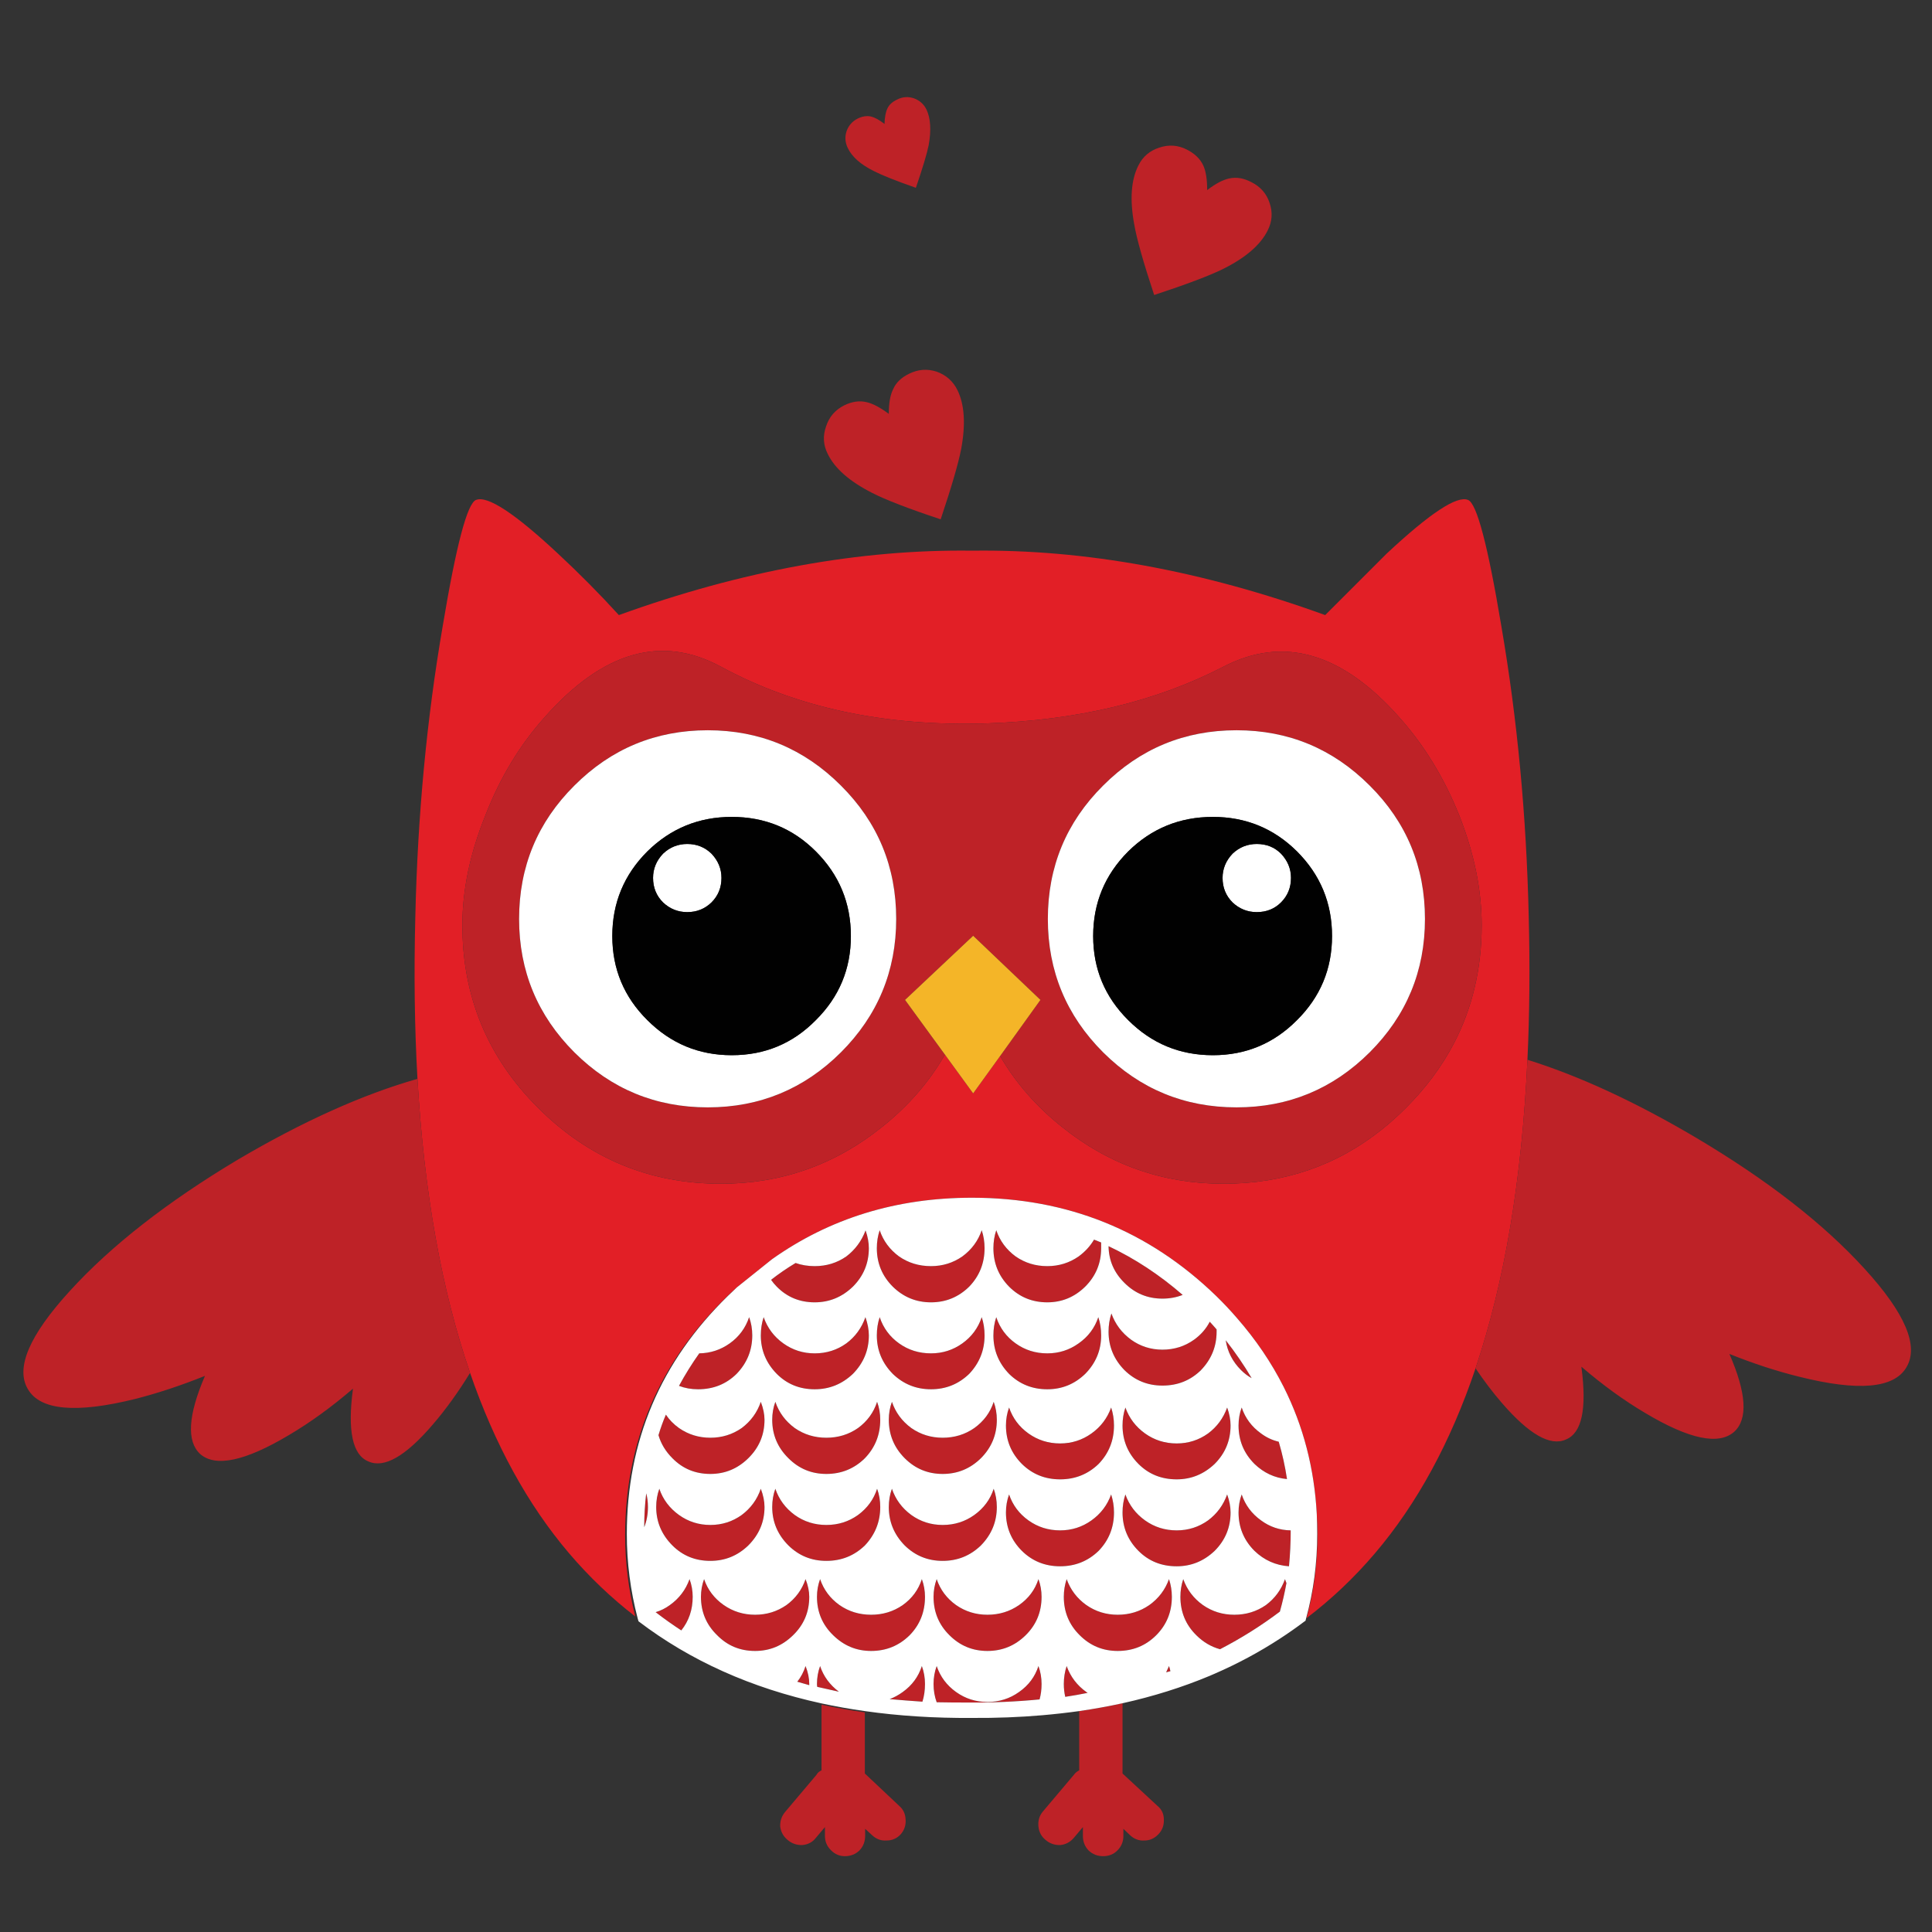 <?xml version="1.0" encoding="utf-8"?>
<!-- Generator: Adobe Illustrator 16.0.0, SVG Export Plug-In . SVG Version: 6.00 Build 0)  -->
<!DOCTYPE svg PUBLIC "-//W3C//DTD SVG 1.1//EN" "http://www.w3.org/Graphics/SVG/1.1/DTD/svg11.dtd">
<svg version="1.1" id="Layer_1" xmlns="http://www.w3.org/2000/svg" xmlns:xlink="http://www.w3.org/1999/xlink" x="0px" y="0px"
	 width="300px" height="300px" viewBox="0 0 300 300" enable-background="new 0 0 300 300" xml:space="preserve">
<rect x="0" y="0" width="300" height="300" fill="#333333" stroke="none"/>
<g>
	<path fill-rule="evenodd" clip-rule="evenodd" fill="#E21F26" d="M237.18,164.559c-0.857,18.549-3.542,34.52-8.057,47.913
		c-3.866,11.45-9.066,21.019-15.603,28.704c-3.228,3.796-6.777,7.158-10.644,10.093c1.136-4.171,1.703-8.509,1.703-13.015
		c0-1.054-0.036-2.094-0.11-3.119c-0.379-7.126-2.091-13.714-5.134-19.764c-1.91-3.793-4.345-7.379-7.303-10.756
		c-0.991-1.147-2.046-2.269-3.166-3.362c-10.505-10.181-23.148-15.271-37.932-15.271c-11.732,0-22.089,3.187-31.071,9.56
		l-5.444,4.36c-0.553,0.492-1.1,1.001-1.637,1.526c-10.476,10.21-15.713,22.529-15.713,36.959c0,4.28,0.524,8.485,1.572,12.614
		c-3.726-2.873-7.156-6.148-10.291-9.826c-6.401-7.527-11.521-16.858-15.36-27.995c-4.422-12.823-7.144-28.043-8.166-45.656
		c-0.45-7.915-0.561-16.31-0.332-25.185c0.354-15.668,1.771-30.703,4.249-45.102c2.096-12.571,3.822-19.107,5.179-19.608
		c1.771-0.709,6.005,2.065,12.703,8.321c3.335,3.099,6.492,6.285,9.473,9.56c19.121-6.904,37.415-10.239,54.884-10.002
		c17.438-0.237,35.703,3.098,54.795,10.002l9.561-9.56c6.698-6.256,10.903-9.03,12.614-8.321c1.357,0.501,3.083,7.037,5.179,19.608
		c2.479,14.428,3.896,29.463,4.25,45.102C237.579,150.12,237.512,157.527,237.18,164.559z M146.731,163.763l4.38,6.02l4.185-5.798
		c2.419,4.167,5.628,7.841,9.627,11.021c7.317,5.872,15.668,8.808,25.051,8.808c9.382,0,17.593-2.817,24.633-8.453
		c1.285-1.025,2.531-2.147,3.74-3.364c3.046-3.047,5.503-6.345,7.368-9.893c2.906-5.537,4.36-11.682,4.36-18.435
		c0-5.488-1.165-11.183-3.497-17.085c-2.331-5.783-5.399-10.815-9.205-15.093c-8.942-10.15-18.075-12.806-27.399-7.967
		c-10.415,5.399-22.677,8.335-36.78,8.807c-15.757,0.502-29.508-2.434-41.253-8.807c-9.205-4.987-18.323-2.375-27.352,7.834
		c-3.866,4.309-6.935,9.383-9.207,15.226c-2.391,5.902-3.585,11.597-3.585,17.085c0,11.065,3.91,20.508,11.729,28.327
		c7.879,7.879,17.35,11.817,28.416,11.817c9.355,0,17.691-2.936,25.008-8.808C141.015,171.772,144.276,168.025,146.731,163.763z"/>
	<path fill-rule="evenodd" clip-rule="evenodd" fill="#BE2227" d="M196.835,35.803c-1.121,2.243-3.438,4.234-6.949,5.976
		c-2.096,1.032-5.65,2.375-10.668,4.027c-1.681-5.075-2.714-8.734-3.098-10.976c-0.707-3.866-0.486-6.92,0.663-9.163
		c0.68-1.357,1.757-2.272,3.231-2.745c1.477-0.501,2.907-0.397,4.294,0.311c1.21,0.62,2.052,1.431,2.523,2.434
		c0.414,0.885,0.619,2.169,0.619,3.852c1.299-1.004,2.45-1.609,3.453-1.815c1.091-0.236,2.227-0.044,3.407,0.576
		c1.416,0.708,2.36,1.785,2.832,3.231C197.647,32.984,197.543,34.416,196.835,35.803z M155.296,163.984l6.263-8.721l-10.447-9.959
		l-10.577,9.959l6.197,8.499c-2.455,4.263-5.716,8.01-9.783,11.242c-7.317,5.872-15.652,8.808-25.008,8.808
		c-11.065,0-20.537-3.938-28.416-11.817c-7.819-7.819-11.729-17.262-11.729-28.327c0-5.488,1.194-11.183,3.585-17.085
		c2.272-5.843,5.341-10.917,9.207-15.226c9.029-10.209,18.147-12.821,27.352-7.834c11.745,6.373,25.496,9.31,41.253,8.807
		c14.104-0.472,26.365-3.408,36.78-8.807c9.324-4.839,18.457-2.184,27.399,7.967c3.806,4.278,6.874,9.31,9.205,15.093
		c2.332,5.902,3.497,11.597,3.497,17.085c0,6.753-1.454,12.897-4.36,18.435c-1.865,3.548-4.322,6.846-7.368,9.893
		c-1.209,1.217-2.455,2.339-3.74,3.364c-7.04,5.636-15.251,8.453-24.633,8.453c-9.383,0-17.733-2.936-25.051-8.808
		C160.924,171.825,157.715,168.151,155.296,163.984z M171.296,121.979c-5.725,5.695-8.586,12.6-8.586,20.715
		c0,8.085,2.861,14.99,8.586,20.715c5.725,5.694,12.63,8.542,20.715,8.542c8.056,0,14.945-2.848,20.67-8.542
		c5.725-5.725,8.586-12.63,8.586-20.715c0-8.115-2.861-15.02-8.586-20.715c-5.725-5.725-12.614-8.586-20.67-8.586
		C183.926,113.394,177.021,116.255,171.296,121.979z M144.208,22.524c-0.266,1.328-0.93,3.541-1.992,6.639
		c-3.098-1.092-5.252-1.948-6.463-2.567c-2.095-1.032-3.466-2.243-4.117-3.629c-0.413-0.855-0.472-1.726-0.176-2.611
		c0.325-0.885,0.901-1.535,1.726-1.948c0.738-0.354,1.432-0.458,2.082-0.31c0.59,0.147,1.283,0.531,2.08,1.151
		c0.029-1.033,0.176-1.831,0.443-2.391c0.264-0.589,0.781-1.062,1.549-1.416c0.827-0.413,1.683-0.472,2.568-0.177
		c0.885,0.324,1.533,0.9,1.947,1.727C144.502,18.349,144.622,20.193,144.208,22.524z M148.678,60.589
		c1.093,2.242,1.285,5.282,0.576,9.118c-0.443,2.272-1.504,5.917-3.187,10.933c-4.986-1.653-8.543-3.025-10.667-4.117
		c-3.48-1.771-5.768-3.777-6.861-6.021c-0.707-1.386-0.795-2.817-0.265-4.293c0.472-1.475,1.416-2.567,2.832-3.274
		c1.21-0.59,2.362-0.753,3.453-0.488c0.944,0.207,2.095,0.812,3.453,1.815c0-1.653,0.221-2.922,0.664-3.807
		c0.442-1.032,1.283-1.844,2.522-2.435c1.387-0.678,2.803-0.781,4.25-0.309C146.923,58.243,148,59.203,148.678,60.589z
		 M109.906,113.394c-8.085,0-14.99,2.861-20.715,8.586c-5.725,5.695-8.586,12.6-8.586,20.715c0,8.085,2.862,14.99,8.586,20.715
		c5.725,5.694,12.63,8.542,20.715,8.542c8.055,0,14.945-2.848,20.669-8.542c5.725-5.725,8.586-12.63,8.586-20.715
		c0-8.115-2.862-15.02-8.586-20.715C124.851,116.255,117.961,113.394,109.906,113.394z M72.991,213.181
		c-1.856,3.025-3.789,5.704-5.798,8.033c-4.22,4.928-7.554,6.831-10.003,5.71c-2.449-1.003-3.246-4.736-2.391-11.198
		c0-0.029,0-0.059,0-0.088c-3.334,2.861-6.654,5.267-9.958,7.214c-6.787,4.043-11.375,5.017-13.765,2.921
		c-2.125-1.977-1.875-6.019,0.752-12.127c-3.747,1.505-7.362,2.699-10.844,3.585c-9.176,2.272-14.724,1.77-16.642-1.505
		c-1.977-3.275,0.192-8.365,6.507-15.27c6.402-7.023,15.107-13.825,26.114-20.405c10.074-5.931,19.361-10.106,27.862-12.526
		C65.847,185.138,68.569,200.357,72.991,213.181z M237.18,164.559c8.059,2.513,16.801,6.556,26.226,12.129
		c11.035,6.55,19.739,13.321,26.114,20.315c6.313,6.905,8.481,12.01,6.506,15.315c-1.919,3.274-7.466,3.762-16.644,1.46
		c-3.481-0.856-7.096-2.036-10.844-3.541c2.655,6.078,2.906,10.106,0.752,12.083c-2.39,2.125-6.978,1.166-13.764-2.877
		c-3.307-1.947-6.626-4.353-9.959-7.215c0,0.03,0,0.06,0,0.09c0.855,6.461,0.059,10.193-2.392,11.197
		c-2.419,1.121-5.754-0.782-10.002-5.71c-1.39-1.61-2.738-3.389-4.051-5.334C233.638,199.078,236.322,183.107,237.18,164.559z
		 M180.503,201.65c-2.302,0-4.264-0.811-5.888-2.435c-1.623-1.593-2.449-3.496-2.479-5.709c4.074,1.917,7.909,4.44,11.509,7.567
		C182.671,201.458,181.623,201.65,180.503,201.65z M188.912,206.431c0,0.118,0,0.236,0,0.354c0,2.302-0.813,4.293-2.435,5.976
		c-1.623,1.592-3.615,2.39-5.975,2.39c-2.302,0-4.264-0.798-5.888-2.39c-1.652-1.683-2.479-3.674-2.479-5.976
		c0-1.004,0.149-1.948,0.443-2.834c0.591,1.653,1.609,3.011,3.055,4.073c1.445,1.033,3.069,1.549,4.869,1.549
		c1.829,0,3.467-0.516,4.912-1.549c1.063-0.767,1.874-1.697,2.434-2.788C188.232,205.648,188.587,206.047,188.912,206.431z
		 M162.62,202.226c-2.331,0-4.307-0.812-5.931-2.434c-1.623-1.653-2.435-3.645-2.435-5.976c0-0.974,0.147-1.903,0.443-2.789
		c0.56,1.653,1.564,3.011,3.01,4.072c1.445,1.003,3.083,1.506,4.912,1.506c1.8,0,3.423-0.503,4.868-1.506
		c1.005-0.737,1.801-1.608,2.392-2.611c0.354,0.147,0.723,0.295,1.106,0.442c0,0.295,0,0.59,0,0.886
		c0,2.331-0.826,4.322-2.479,5.976C166.854,201.414,164.894,202.226,162.62,202.226z M167.488,208.599
		c1.477-1.032,2.495-2.389,3.056-4.071c0.294,0.885,0.442,1.829,0.442,2.833c0,2.302-0.826,4.294-2.479,5.976
		c-1.652,1.593-3.613,2.39-5.887,2.39c-2.331,0-4.307-0.797-5.931-2.39c-1.623-1.682-2.435-3.674-2.435-5.976
		c0-1.004,0.147-1.948,0.443-2.833c0.56,1.683,1.564,3.039,3.01,4.071c1.445,1.033,3.083,1.55,4.912,1.55
		C164.42,210.148,166.043,209.632,167.488,208.599z M172.979,221.347c0,2.331-0.797,4.323-2.392,5.976
		c-1.651,1.594-3.643,2.39-5.976,2.39c-2.33,0-4.307-0.796-5.93-2.39c-1.653-1.652-2.479-3.645-2.479-5.976
		c0-0.974,0.162-1.903,0.487-2.789c0.561,1.653,1.564,2.996,3.011,4.028c1.445,1.032,3.082,1.55,4.911,1.55
		c1.801,0,3.424-0.518,4.869-1.55c1.447-1.032,2.464-2.375,3.055-4.028C172.829,219.443,172.979,220.373,172.979,221.347z
		 M174.306,221.347c0-0.974,0.147-1.903,0.443-2.789c0.589,1.653,1.607,2.996,3.053,4.028s3.085,1.55,4.914,1.55
		c1.8,0,3.423-0.518,4.869-1.55c1.386-1.032,2.375-2.375,2.965-4.028c0.354,0.975,0.53,1.904,0.53,2.789
		c0,2.331-0.826,4.323-2.478,5.976c-1.682,1.594-3.645,2.39-5.887,2.39c-2.362,0-4.338-0.796-5.933-2.39
		C175.133,225.67,174.306,223.678,174.306,221.347z M192.718,212.761c-1.328-1.328-2.123-2.877-2.39-4.647
		c1.505,1.917,2.848,3.88,4.028,5.886C193.766,213.675,193.221,213.262,192.718,212.761z M195.816,222.586
		c0.826,0.619,1.741,1.048,2.745,1.283c0.561,1.889,0.987,3.822,1.283,5.799c-1.918-0.177-3.6-0.959-5.045-2.346
		c-1.653-1.652-2.479-3.645-2.479-5.976c0-0.974,0.162-1.903,0.487-2.789C193.368,220.211,194.371,221.554,195.816,222.586z
		 M190.55,232.058c0.354,0.975,0.53,1.903,0.53,2.789c0,2.331-0.826,4.323-2.478,5.975c-1.682,1.595-3.645,2.391-5.887,2.391
		c-2.362,0-4.338-0.796-5.933-2.391c-1.65-1.651-2.478-3.644-2.478-5.975c0-0.974,0.147-1.904,0.443-2.789
		c0.589,1.653,1.607,2.995,3.053,4.028c1.445,1.032,3.085,1.549,4.914,1.549c1.8,0,3.423-0.517,4.869-1.549
		C188.971,235.053,189.96,233.711,190.55,232.058z M195.816,236.086c1.357,1.003,2.893,1.52,4.604,1.549
		c0,1.889-0.088,3.748-0.266,5.577c-2.064-0.147-3.851-0.944-5.354-2.391c-1.653-1.651-2.479-3.644-2.479-5.975
		c0-0.974,0.162-1.904,0.487-2.789C193.368,233.711,194.371,235.053,195.816,236.086z M183.734,245.204
		c0.589,1.651,1.607,2.995,3.053,4.027c1.445,1.004,3.069,1.505,4.869,1.505c1.829,0,3.467-0.501,4.914-1.505
		c1.387-1.032,2.373-2.376,2.965-4.027c0.059,0.206,0.133,0.413,0.222,0.619c-0.267,1.476-0.605,2.951-1.019,4.427
		c-2.893,2.184-5.991,4.13-9.295,5.842c-1.387-0.384-2.611-1.106-3.674-2.168c-1.653-1.623-2.479-3.615-2.479-5.976
		C183.291,247.004,183.438,246.089,183.734,245.204z M181.521,245.204c0.294,0.885,0.442,1.8,0.442,2.744
		c0,2.36-0.813,4.353-2.435,5.976c-1.623,1.623-3.615,2.435-5.976,2.435c-2.303,0-4.265-0.812-5.887-2.435
		c-1.653-1.623-2.479-3.615-2.479-5.976c0-0.944,0.148-1.859,0.442-2.744c0.592,1.651,1.608,2.995,3.056,4.027
		c1.445,1.004,3.068,1.505,4.868,1.505c1.829,0,3.467-0.501,4.912-1.505C179.911,248.199,180.93,246.855,181.521,245.204z
		 M172.535,232.058c0.294,0.885,0.443,1.815,0.443,2.789c0,2.331-0.797,4.323-2.392,5.975c-1.651,1.595-3.643,2.391-5.976,2.391
		c-2.33,0-4.307-0.796-5.93-2.391c-1.653-1.651-2.479-3.644-2.479-5.975c0-0.974,0.162-1.904,0.487-2.789
		c0.561,1.653,1.564,2.995,3.011,4.028c1.445,1.032,3.082,1.549,4.911,1.549c1.801,0,3.424-0.517,4.869-1.549
		C170.928,235.053,171.944,233.711,172.535,232.058z M161.734,247.948c0,2.36-0.824,4.353-2.478,5.976
		c-1.652,1.623-3.629,2.435-5.932,2.435c-2.302,0-4.264-0.812-5.886-2.435c-1.653-1.623-2.479-3.615-2.479-5.976
		c0-0.944,0.163-1.859,0.487-2.744c0.561,1.651,1.563,2.995,3.009,4.027c1.447,1.004,3.069,1.505,4.869,1.505
		c1.831,0,3.468-0.501,4.914-1.505c1.475-1.032,2.479-2.376,3.01-4.027C161.574,246.089,161.734,247.004,161.734,247.948z
		 M165.63,258.703c0.592,1.652,1.608,2.996,3.056,4.028c0.059,0.059,0.131,0.104,0.221,0.133c-1.151,0.236-2.316,0.442-3.497,0.619
		c-0.147-0.648-0.222-1.313-0.222-1.992C165.188,260.519,165.336,259.589,165.63,258.703z M161.249,258.703
		c0.325,0.886,0.485,1.815,0.485,2.788c0,0.856-0.102,1.653-0.31,2.392c-3.6,0.354-7.332,0.516-11.198,0.485
		c-1.622,0-3.216-0.014-4.779-0.043c-0.325-0.885-0.487-1.83-0.487-2.834c0-0.973,0.163-1.902,0.487-2.788
		c0.561,1.652,1.563,2.996,3.009,4.028c1.447,1.033,3.069,1.549,4.869,1.549c1.831,0,3.468-0.516,4.914-1.549
		C159.714,261.699,160.718,260.355,161.249,258.703z M174.306,264.479v10.911l5.445,5.045c0.648,0.531,0.973,1.24,0.973,2.125
		c0.029,0.886-0.25,1.638-0.842,2.257c-0.619,0.649-1.342,0.975-2.168,0.975c-0.855,0.059-1.608-0.222-2.258-0.842l-1.017-0.974
		v1.106c0,0.886-0.312,1.638-0.931,2.258c-0.589,0.59-1.327,0.886-2.213,0.886c-0.885,0-1.638-0.296-2.258-0.886
		c-0.59-0.62-0.886-1.372-0.886-2.258v-1.372l-1.416,1.682c-0.56,0.65-1.253,1.019-2.08,1.106c-0.885,0.03-1.652-0.235-2.301-0.796
		c-0.65-0.531-1.019-1.225-1.106-2.081c-0.088-0.885,0.133-1.651,0.664-2.301l4.823-5.709c0.237-0.325,0.518-0.562,0.843-0.709
		v-9.207C169.877,265.362,172.119,264.957,174.306,264.479z M127.565,264.7c2.185,0.474,4.428,0.872,6.727,1.196v9.494l5.356,5.045
		c0.619,0.531,0.944,1.24,0.974,2.125c0.059,0.856-0.192,1.608-0.752,2.257c-0.589,0.649-1.328,0.975-2.213,0.975
		c-0.856,0.059-1.608-0.222-2.258-0.842l-1.062-0.974v1.106c0,0.886-0.295,1.638-0.885,2.258c-0.619,0.59-1.373,0.886-2.258,0.886
		c-0.825,0-1.534-0.296-2.123-0.886c-0.65-0.62-0.975-1.372-0.975-2.258v-1.372l-1.416,1.682c-0.501,0.65-1.195,1.019-2.08,1.106
		c-0.885,0.03-1.653-0.235-2.301-0.796c-0.65-0.531-1.034-1.225-1.151-2.081c-0.03-0.885,0.237-1.651,0.797-2.301l4.824-5.709
		c0.178-0.325,0.443-0.562,0.797-0.709V264.7z M181.521,258.703c0.088,0.236,0.16,0.502,0.221,0.797
		c-0.236,0.06-0.458,0.118-0.664,0.178C181.226,259.382,181.372,259.057,181.521,258.703z M152.883,193.816
		c0,2.331-0.796,4.322-2.39,5.976c-1.653,1.622-3.629,2.434-5.931,2.434c-2.303,0-4.279-0.812-5.932-2.434
		c-1.653-1.653-2.478-3.645-2.478-5.976c0-0.974,0.147-1.903,0.443-2.789c0.56,1.653,1.563,3.011,3.008,4.072
		c1.447,1.003,3.098,1.506,4.958,1.506c1.8,0,3.422-0.503,4.869-1.506c1.445-1.062,2.448-2.419,3.008-4.072
		C152.735,191.913,152.883,192.843,152.883,193.816z M134.426,191.115c0.325,0.945,0.487,1.846,0.487,2.701
		c0,2.331-0.826,4.322-2.479,5.976c-1.682,1.622-3.659,2.434-5.931,2.434c-2.331,0-4.293-0.812-5.887-2.434
		c-0.325-0.325-0.619-0.679-0.885-1.063c1.21-0.944,2.479-1.814,3.807-2.612c0.915,0.325,1.902,0.488,2.965,0.488
		c1.83,0,3.467-0.503,4.912-1.506c1.357-1.032,2.346-2.36,2.967-3.984c0-0.027,0-0.057,0-0.088
		C134.382,191.059,134.398,191.088,134.426,191.115z M136.153,207.36c0-1.004,0.147-1.948,0.443-2.833
		c0.56,1.683,1.563,3.039,3.008,4.071c1.447,1.033,3.098,1.55,4.958,1.55c1.8,0,3.422-0.517,4.869-1.55
		c1.445-1.032,2.448-2.389,3.008-4.071c0.296,0.885,0.443,1.829,0.443,2.833c0,2.302-0.796,4.294-2.39,5.976
		c-1.653,1.593-3.629,2.39-5.931,2.39c-2.303,0-4.279-0.797-5.932-2.39C136.978,211.654,136.153,209.662,136.153,207.36z
		 M131.416,208.599c1.389-1.032,2.375-2.389,2.967-4.071c0.353,1.004,0.531,1.947,0.531,2.833c0,2.302-0.826,4.294-2.479,5.976
		c-1.682,1.593-3.659,2.39-5.931,2.39c-2.331,0-4.293-0.797-5.887-2.39c-1.653-1.682-2.479-3.674-2.479-5.976
		c0-1.004,0.148-1.948,0.442-2.833c0.591,1.683,1.61,3.039,3.055,4.071c1.445,1.033,3.069,1.55,4.869,1.55
		C128.333,210.148,129.97,209.632,131.416,208.599z M138.012,220.462c0-0.974,0.163-1.904,0.486-2.789
		c0.562,1.652,1.564,3.01,3.01,4.072c1.445,1.004,3.069,1.505,4.869,1.505c1.829,0,3.468-0.501,4.914-1.505
		c1.475-1.063,2.478-2.42,3.01-4.072c0.323,0.885,0.486,1.815,0.486,2.789c0,2.331-0.826,4.323-2.478,5.975
		c-1.653,1.624-3.631,2.435-5.932,2.435s-4.264-0.811-5.887-2.435C138.838,224.785,138.012,222.793,138.012,220.462z
		 M134.292,226.437c-1.651,1.624-3.643,2.435-5.975,2.435c-2.301,0-4.264-0.811-5.885-2.435c-1.683-1.651-2.524-3.644-2.524-5.975
		c0-0.974,0.163-1.904,0.487-2.789c0.561,1.652,1.565,3.01,3.01,4.072c1.445,1.004,3.083,1.505,4.912,1.505
		c1.831,0,3.468-0.501,4.914-1.505c1.445-1.063,2.435-2.42,2.965-4.072c0.325,0.885,0.487,1.815,0.487,2.789
		C136.684,222.793,135.887,224.785,134.292,226.437z M102.248,222.852c0.325-1.092,0.709-2.154,1.151-3.188
		c0.531,0.798,1.208,1.49,2.035,2.081c1.445,1.004,3.069,1.505,4.869,1.505s3.423-0.501,4.869-1.505
		c1.416-1.063,2.405-2.42,2.965-4.072c0.384,1.004,0.576,1.933,0.576,2.789c0,2.331-0.84,4.323-2.522,5.975
		c-1.653,1.624-3.615,2.435-5.887,2.435c-2.331,0-4.293-0.811-5.887-2.435C103.354,225.375,102.632,224.18,102.248,222.852z
		 M113.313,208.599c1.445-1.032,2.45-2.389,3.01-4.071c0.325,0.885,0.486,1.829,0.486,2.833c0,2.302-0.811,4.294-2.435,5.976
		c-1.622,1.593-3.614,2.39-5.976,2.39c-1.062,0-2.05-0.177-2.965-0.53c0.944-1.741,1.992-3.424,3.143-5.047
		C110.319,210.119,111.897,209.603,113.313,208.599z M120.395,231.173c0.561,1.652,1.565,3.01,3.01,4.072
		c1.445,1.033,3.083,1.549,4.912,1.549c1.831,0,3.468-0.516,4.914-1.549c1.445-1.063,2.435-2.42,2.965-4.072
		c0.325,0.885,0.487,1.83,0.487,2.833c0,2.302-0.797,4.293-2.391,5.976c-1.651,1.593-3.643,2.39-5.975,2.39
		c-2.301,0-4.264-0.797-5.885-2.39c-1.683-1.683-2.524-3.674-2.524-5.976C119.908,233.003,120.07,232.058,120.395,231.173z
		 M118.713,234.006c0,2.302-0.84,4.293-2.522,5.976c-1.653,1.593-3.615,2.39-5.887,2.39c-2.331,0-4.293-0.797-5.887-2.39
		c-1.681-1.683-2.522-3.674-2.522-5.976c0-1.003,0.163-1.948,0.488-2.833c0.56,1.652,1.578,3.01,3.053,4.072
		c1.445,1.033,3.069,1.549,4.869,1.549s3.423-0.516,4.869-1.549c1.416-1.063,2.405-2.42,2.965-4.072
		C118.521,232.176,118.713,233.121,118.713,234.006z M109.33,245.204c0.561,1.651,1.579,2.995,3.054,4.027
		c1.447,1.004,3.069,1.505,4.869,1.505s3.423-0.501,4.869-1.505c1.418-1.032,2.405-2.376,2.967-4.027
		c0.382,0.974,0.574,1.889,0.574,2.744c0,2.36-0.84,4.353-2.522,5.976c-1.653,1.623-3.614,2.435-5.887,2.435
		c-2.331,0-4.293-0.812-5.885-2.435c-1.683-1.623-2.524-3.615-2.524-5.976C108.842,247.004,109.005,246.089,109.33,245.204z
		 M107.072,245.204c0.325,0.885,0.488,1.8,0.488,2.744c0,2.006-0.59,3.747-1.771,5.223c-1.357-0.886-2.685-1.829-3.984-2.833
		c0.797-0.236,1.534-0.605,2.213-1.106C105.464,248.199,106.482,246.855,107.072,245.204z M100.611,234.006
		c0,1.121-0.192,2.168-0.576,3.142c0-1.8,0.104-3.555,0.31-5.267C100.522,232.53,100.611,233.238,100.611,234.006z M154.786,234.006
		c0,2.302-0.826,4.293-2.478,5.976c-1.653,1.593-3.631,2.39-5.932,2.39s-4.264-0.797-5.887-2.39
		c-1.651-1.683-2.478-3.674-2.478-5.976c0-1.003,0.163-1.948,0.486-2.833c0.562,1.652,1.564,3.01,3.01,4.072
		c1.445,1.033,3.069,1.549,4.869,1.549c1.829,0,3.468-0.516,4.914-1.549c1.475-1.063,2.478-2.42,3.01-4.072
		C154.623,232.058,154.786,233.003,154.786,234.006z M143.632,247.948c0,2.36-0.797,4.353-2.389,5.976
		c-1.653,1.623-3.645,2.435-5.976,2.435c-2.273,0-4.234-0.812-5.887-2.435c-1.683-1.623-2.523-3.615-2.523-5.976
		c0-0.944,0.161-1.859,0.486-2.744c0.561,1.651,1.565,2.995,3.01,4.027c1.445,1.004,3.083,1.505,4.914,1.505
		c1.83,0,3.467-0.501,4.912-1.505c1.445-1.032,2.435-2.376,2.965-4.027C143.47,246.089,143.632,247.004,143.632,247.948z
		 M127.344,258.703c0.531,1.594,1.506,2.922,2.922,3.984c-1.151-0.266-2.271-0.517-3.364-0.753
		c-0.029-0.147-0.043-0.295-0.043-0.443C126.858,260.519,127.019,259.589,127.344,258.703z M138.145,263.838
		c0.708-0.266,1.387-0.635,2.035-1.106c1.445-1.032,2.435-2.376,2.965-4.028c0.325,0.886,0.487,1.815,0.487,2.788
		c0,0.975-0.133,1.89-0.397,2.745C141.494,264.118,139.796,263.985,138.145,263.838z M125.087,258.703
		c0.382,0.975,0.574,1.903,0.574,2.788c0,0.06,0,0.119,0,0.179c-0.648-0.179-1.267-0.354-1.858-0.532
		C124.363,260.43,124.792,259.618,125.087,258.703z"/>
	<path fill-rule="evenodd" clip-rule="evenodd" fill="#FFFFFF" d="M161.868,266.339c-3.521,0.307-7.165,0.446-10.933,0.421
		c-5.846,0.04-11.394-0.313-16.643-1.063c-2.299-0.324-4.542-0.723-6.727-1.194c-10.899-2.376-20.371-6.625-28.416-12.748
		c-0.042-0.154-0.087-0.309-0.133-0.464c-1.121-4.277-1.682-8.638-1.682-13.079c0-14.43,5.223-26.749,15.669-36.958
		c0.47-0.459,0.942-0.91,1.416-1.351l5.444-4.36c8.982-6.373,19.339-9.56,31.071-9.56c14.783,0,27.427,5.09,37.932,15.271
		c1.12,1.094,2.175,2.215,3.166,3.362c2.958,3.377,5.393,6.963,7.303,10.756c3.043,6.05,4.755,12.638,5.134,19.764
		c0.045,1.012,0.067,2.037,0.067,3.076c0,4.533-0.576,8.9-1.728,13.101c-0.025,0.118-0.055,0.236-0.088,0.354
		c-0.072,0.055-0.147,0.107-0.222,0.155c-1.222,0.922-2.478,1.8-3.762,2.634c-3.173,2.067-6.536,3.875-10.092,5.422
		c-0.271,0.119-0.543,0.237-0.818,0.354c-4.241,1.773-8.748,3.189-13.522,4.248c-2.187,0.478-4.429,0.883-6.727,1.217
		C165.711,265.957,163.808,266.171,161.868,266.339z M198.914,132.558c1.034,1.092,1.55,2.346,1.55,3.762
		c0,1.505-0.516,2.774-1.55,3.807c-1.002,1.003-2.256,1.505-3.762,1.505c-1.445,0-2.699-0.501-3.763-1.505
		c-1.032-1.032-1.549-2.301-1.549-3.807c0-1.417,0.517-2.67,1.549-3.762c1.063-1.003,2.317-1.505,3.763-1.505
		C196.658,131.053,197.912,131.555,198.914,132.558z M171.296,121.979c5.725-5.725,12.63-8.586,20.715-8.586
		c8.056,0,14.945,2.861,20.67,8.586c5.725,5.695,8.586,12.6,8.586,20.715c0,8.085-2.861,14.99-8.586,20.715
		c-5.725,5.694-12.614,8.542-20.67,8.542c-8.085,0-14.99-2.848-20.715-8.542c-5.725-5.725-8.586-12.63-8.586-20.715
		C162.71,134.58,165.571,127.675,171.296,121.979z M175.191,132.205c-3.629,3.629-5.444,8.01-5.444,13.145
		c0,5.105,1.815,9.458,5.444,13.058c3.629,3.629,8.01,5.444,13.146,5.444c5.105,0,9.457-1.815,13.057-5.444
		c3.629-3.6,5.444-7.952,5.444-13.058c0-5.135-1.815-9.516-5.444-13.145c-3.6-3.571-7.951-5.356-13.057-5.356
		C183.201,126.848,178.82,128.633,175.191,132.205z M165.63,258.703c-0.294,0.886-0.442,1.815-0.442,2.788
		c0,0.68,0.074,1.344,0.222,1.992c1.181-0.177,2.346-0.383,3.497-0.619c-0.09-0.029-0.162-0.074-0.221-0.133
		C167.238,261.699,166.222,260.355,165.63,258.703z M161.734,247.948c0-0.944-0.16-1.859-0.485-2.744
		c-0.531,1.651-1.535,2.995-3.01,4.027c-1.446,1.004-3.083,1.505-4.914,1.505c-1.8,0-3.422-0.501-4.869-1.505
		c-1.446-1.032-2.448-2.376-3.009-4.027c-0.325,0.885-0.487,1.8-0.487,2.744c0,2.36,0.826,4.353,2.479,5.976
		c1.622,1.623,3.584,2.435,5.886,2.435c2.303,0,4.279-0.812,5.932-2.435C160.91,252.301,161.734,250.309,161.734,247.948z
		 M172.535,232.058c-0.591,1.653-1.607,2.995-3.055,4.028c-1.445,1.032-3.068,1.549-4.869,1.549c-1.829,0-3.466-0.517-4.911-1.549
		c-1.446-1.033-2.45-2.375-3.011-4.028c-0.325,0.885-0.487,1.815-0.487,2.789c0,2.331,0.826,4.323,2.479,5.975
		c1.623,1.595,3.6,2.391,5.93,2.391c2.333,0,4.324-0.796,5.976-2.391c1.595-1.651,2.392-3.644,2.392-5.975
		C172.979,233.873,172.829,232.942,172.535,232.058z M181.521,245.204c-0.592,1.651-1.61,2.995-3.056,4.027
		c-1.445,1.004-3.083,1.505-4.912,1.505c-1.8,0-3.423-0.501-4.868-1.505c-1.447-1.032-2.464-2.376-3.056-4.027
		c-0.294,0.885-0.442,1.8-0.442,2.744c0,2.36,0.826,4.353,2.479,5.976c1.622,1.623,3.584,2.435,5.887,2.435
		c2.36,0,4.353-0.812,5.976-2.435c1.622-1.623,2.435-3.615,2.435-5.976C181.964,247.004,181.815,246.089,181.521,245.204z
		 M183.734,245.204c-0.296,0.885-0.443,1.8-0.443,2.744c0,2.36,0.825,4.353,2.479,5.976c1.063,1.062,2.287,1.784,3.674,2.168
		c3.304-1.712,6.402-3.658,9.295-5.842c0.413-1.476,0.752-2.951,1.019-4.427c-0.089-0.206-0.163-0.413-0.222-0.619
		c-0.592,1.651-1.578,2.995-2.965,4.027c-1.447,1.004-3.085,1.505-4.914,1.505c-1.8,0-3.424-0.501-4.869-1.505
		C185.342,248.199,184.323,246.855,183.734,245.204z M195.816,236.086c-1.445-1.033-2.448-2.375-3.009-4.028
		c-0.325,0.885-0.487,1.815-0.487,2.789c0,2.331,0.826,4.323,2.479,5.975c1.504,1.446,3.29,2.243,5.354,2.391
		c0.178-1.829,0.266-3.688,0.266-5.577C198.709,237.605,197.174,237.089,195.816,236.086z M190.55,232.058
		c-0.59,1.653-1.579,2.995-2.965,4.028c-1.446,1.032-3.069,1.549-4.869,1.549c-1.829,0-3.469-0.517-4.914-1.549
		c-1.445-1.033-2.464-2.375-3.053-4.028c-0.296,0.885-0.443,1.815-0.443,2.789c0,2.331,0.827,4.323,2.478,5.975
		c1.595,1.595,3.57,2.391,5.933,2.391c2.242,0,4.205-0.796,5.887-2.391c1.651-1.651,2.478-3.644,2.478-5.975
		C191.08,233.961,190.904,233.032,190.55,232.058z M195.816,222.586c-1.445-1.032-2.448-2.375-3.009-4.028
		c-0.325,0.886-0.487,1.815-0.487,2.789c0,2.331,0.826,4.323,2.479,5.976c1.445,1.387,3.127,2.169,5.045,2.346
		c-0.296-1.977-0.723-3.91-1.283-5.799C197.558,223.634,196.643,223.205,195.816,222.586z M192.718,212.761
		c0.503,0.501,1.048,0.914,1.639,1.238c-1.181-2.006-2.523-3.969-4.028-5.886C190.595,209.884,191.39,211.433,192.718,212.761z
		 M174.306,221.347c0,2.331,0.827,4.323,2.478,5.976c1.595,1.594,3.57,2.39,5.933,2.39c2.242,0,4.205-0.796,5.887-2.39
		c1.651-1.652,2.478-3.645,2.478-5.976c0-0.885-0.176-1.814-0.53-2.789c-0.59,1.653-1.579,2.996-2.965,4.028
		c-1.446,1.032-3.069,1.55-4.869,1.55c-1.829,0-3.469-0.518-4.914-1.55s-2.464-2.375-3.053-4.028
		C174.453,219.443,174.306,220.373,174.306,221.347z M172.979,221.347c0-0.974-0.149-1.903-0.443-2.789
		c-0.591,1.653-1.607,2.996-3.055,4.028c-1.445,1.032-3.068,1.55-4.869,1.55c-1.829,0-3.466-0.518-4.911-1.55
		c-1.446-1.032-2.45-2.375-3.011-4.028c-0.325,0.886-0.487,1.815-0.487,2.789c0,2.331,0.826,4.323,2.479,5.976
		c1.623,1.594,3.6,2.39,5.93,2.39c2.333,0,4.324-0.796,5.976-2.39C172.182,225.67,172.979,223.678,172.979,221.347z
		 M167.488,208.599c-1.445,1.033-3.068,1.55-4.868,1.55c-1.829,0-3.467-0.517-4.912-1.55c-1.445-1.032-2.45-2.389-3.01-4.071
		c-0.296,0.885-0.443,1.829-0.443,2.833c0,2.302,0.812,4.294,2.435,5.976c1.624,1.593,3.6,2.39,5.931,2.39
		c2.273,0,4.234-0.797,5.887-2.39c1.653-1.682,2.479-3.674,2.479-5.976c0-1.004-0.148-1.948-0.442-2.833
		C169.983,206.21,168.965,207.566,167.488,208.599z M162.62,202.226c2.273,0,4.234-0.812,5.887-2.434
		c1.653-1.653,2.479-3.645,2.479-5.976c0-0.296,0-0.591,0-0.886c-0.384-0.147-0.752-0.295-1.106-0.442
		c-0.591,1.003-1.387,1.874-2.392,2.611c-1.445,1.003-3.068,1.506-4.868,1.506c-1.829,0-3.467-0.503-4.912-1.506
		c-1.445-1.062-2.45-2.419-3.01-4.072c-0.296,0.886-0.443,1.815-0.443,2.789c0,2.331,0.812,4.322,2.435,5.976
		C158.313,201.414,160.289,202.226,162.62,202.226z M188.912,206.431c-0.325-0.384-0.68-0.782-1.063-1.194
		c-0.56,1.091-1.371,2.021-2.434,2.788c-1.445,1.033-3.083,1.549-4.912,1.549c-1.8,0-3.424-0.516-4.869-1.549
		c-1.445-1.063-2.464-2.42-3.055-4.073c-0.294,0.886-0.443,1.83-0.443,2.834c0,2.302,0.827,4.293,2.479,5.976
		c1.624,1.592,3.586,2.39,5.888,2.39c2.359,0,4.352-0.798,5.975-2.39c1.622-1.683,2.435-3.674,2.435-5.976
		C188.912,206.667,188.912,206.549,188.912,206.431z M180.503,201.65c1.12,0,2.168-0.192,3.142-0.576
		c-3.6-3.127-7.435-5.65-11.509-7.567c0.03,2.213,0.856,4.116,2.479,5.709C176.239,200.84,178.201,201.65,180.503,201.65z
		 M161.249,258.703c-0.531,1.652-1.535,2.996-3.01,4.028c-1.446,1.033-3.083,1.549-4.914,1.549c-1.8,0-3.422-0.516-4.869-1.549
		c-1.446-1.032-2.448-2.376-3.009-4.028c-0.325,0.886-0.487,1.815-0.487,2.788c0,1.004,0.163,1.949,0.487,2.834
		c1.563,0.029,3.157,0.043,4.779,0.043c3.866,0.03,7.599-0.132,11.198-0.485c0.208-0.738,0.31-1.535,0.31-2.392
		C161.734,260.519,161.574,259.589,161.249,258.703z M181.521,258.703c-0.149,0.354-0.296,0.679-0.443,0.975
		c0.206-0.06,0.428-0.118,0.664-0.178C181.682,259.205,181.609,258.939,181.521,258.703z M109.906,113.394
		c8.055,0,14.945,2.861,20.669,8.586c5.725,5.695,8.586,12.6,8.586,20.715c0,8.085-2.862,14.99-8.586,20.715
		c-5.725,5.694-12.614,8.542-20.669,8.542c-8.085,0-14.99-2.848-20.715-8.542c-5.725-5.725-8.586-12.63-8.586-20.715
		c0-8.115,2.862-15.02,8.586-20.715C94.916,116.255,101.821,113.394,109.906,113.394z M113.623,126.848
		c-5.104,0-9.472,1.785-13.101,5.356c-3.631,3.629-5.444,8.01-5.444,13.145c0,5.105,1.813,9.458,5.444,13.058
		c3.629,3.629,7.997,5.444,13.101,5.444c5.135,0,9.487-1.815,13.057-5.444c3.629-3.6,5.444-7.952,5.444-13.058
		c0-5.135-1.815-9.516-5.444-13.145C123.11,128.633,118.758,126.848,113.623,126.848z M112.03,136.32
		c0,1.505-0.517,2.774-1.549,3.807c-1.034,1.003-2.288,1.505-3.762,1.505c-1.447,0-2.701-0.501-3.762-1.505
		c-1.034-1.032-1.549-2.301-1.549-3.807c0-1.417,0.515-2.67,1.549-3.762c1.062-1.003,2.315-1.505,3.762-1.505
		c1.475,0,2.728,0.501,3.762,1.505C111.514,133.65,112.03,134.904,112.03,136.32z M134.292,226.437
		c1.594-1.651,2.391-3.644,2.391-5.975c0-0.974-0.162-1.904-0.487-2.789c-0.531,1.652-1.52,3.01-2.965,4.072
		c-1.445,1.004-3.083,1.505-4.914,1.505c-1.829,0-3.467-0.501-4.912-1.505c-1.445-1.063-2.45-2.42-3.01-4.072
		c-0.325,0.885-0.487,1.815-0.487,2.789c0,2.331,0.842,4.323,2.524,5.975c1.622,1.624,3.584,2.435,5.885,2.435
		C130.65,228.871,132.642,228.061,134.292,226.437z M138.012,220.462c0,2.331,0.826,4.323,2.478,5.975
		c1.624,1.624,3.586,2.435,5.887,2.435s4.279-0.811,5.932-2.435c1.651-1.651,2.478-3.644,2.478-5.975
		c0-0.974-0.163-1.904-0.486-2.789c-0.532,1.652-1.535,3.01-3.01,4.072c-1.445,1.004-3.084,1.505-4.914,1.505
		c-1.8,0-3.423-0.501-4.869-1.505c-1.446-1.063-2.448-2.42-3.01-4.072C138.174,218.558,138.012,219.488,138.012,220.462z
		 M131.416,208.599c-1.445,1.033-3.083,1.55-4.912,1.55c-1.8,0-3.423-0.517-4.869-1.55c-1.445-1.032-2.464-2.389-3.055-4.071
		c-0.294,0.885-0.442,1.829-0.442,2.833c0,2.302,0.826,4.294,2.479,5.976c1.594,1.593,3.556,2.39,5.887,2.39
		c2.272,0,4.249-0.797,5.931-2.39c1.653-1.682,2.479-3.674,2.479-5.976c0-0.886-0.178-1.829-0.531-2.833
		C133.791,206.21,132.804,207.566,131.416,208.599z M136.153,207.36c0,2.302,0.825,4.294,2.478,5.976
		c1.653,1.593,3.629,2.39,5.932,2.39c2.301,0,4.278-0.797,5.931-2.39c1.594-1.682,2.39-3.674,2.39-5.976
		c0-1.004-0.147-1.948-0.443-2.833c-0.56,1.683-1.563,3.039-3.008,4.071c-1.447,1.033-3.069,1.55-4.869,1.55
		c-1.86,0-3.511-0.517-4.958-1.55c-1.445-1.032-2.448-2.389-3.008-4.071C136.3,205.412,136.153,206.356,136.153,207.36z
		 M134.426,191.115c-0.028-0.027-0.043-0.057-0.043-0.088c0,0.031,0,0.061,0,0.088c-0.621,1.624-1.609,2.952-2.967,3.984
		c-1.445,1.003-3.083,1.506-4.912,1.506c-1.063,0-2.05-0.163-2.965-0.488c-1.328,0.798-2.597,1.668-3.807,2.612
		c0.266,0.384,0.56,0.737,0.885,1.063c1.594,1.622,3.556,2.434,5.887,2.434c2.272,0,4.249-0.812,5.931-2.434
		c1.653-1.653,2.479-3.645,2.479-5.976C134.913,192.961,134.751,192.061,134.426,191.115z M152.883,193.816
		c0-0.974-0.147-1.903-0.443-2.789c-0.56,1.653-1.563,3.011-3.008,4.072c-1.447,1.003-3.069,1.506-4.869,1.506
		c-1.86,0-3.511-0.503-4.958-1.506c-1.445-1.062-2.448-2.419-3.008-4.072c-0.296,0.886-0.443,1.815-0.443,2.789
		c0,2.331,0.825,4.322,2.478,5.976c1.653,1.622,3.629,2.434,5.932,2.434c2.301,0,4.278-0.812,5.931-2.434
		C152.087,198.139,152.883,196.147,152.883,193.816z M109.33,245.204c-0.325,0.885-0.487,1.8-0.487,2.744
		c0,2.36,0.842,4.353,2.524,5.976c1.592,1.623,3.555,2.435,5.885,2.435c2.273,0,4.234-0.812,5.887-2.435
		c1.682-1.623,2.522-3.615,2.522-5.976c0-0.855-0.192-1.771-0.574-2.744c-0.562,1.651-1.549,2.995-2.967,4.027
		c-1.445,1.004-3.069,1.505-4.869,1.505s-3.422-0.501-4.869-1.505C110.908,248.199,109.89,246.855,109.33,245.204z M118.713,234.006
		c0-0.885-0.192-1.83-0.576-2.833c-0.56,1.652-1.549,3.01-2.965,4.072c-1.445,1.033-3.069,1.549-4.869,1.549
		s-3.423-0.516-4.869-1.549c-1.475-1.063-2.493-2.42-3.053-4.072c-0.325,0.885-0.488,1.83-0.488,2.833
		c0,2.302,0.842,4.293,2.522,5.976c1.594,1.593,3.557,2.39,5.887,2.39c2.272,0,4.234-0.797,5.887-2.39
		C117.873,238.299,118.713,236.308,118.713,234.006z M120.395,231.173c-0.325,0.885-0.487,1.83-0.487,2.833
		c0,2.302,0.842,4.293,2.524,5.976c1.622,1.593,3.584,2.39,5.885,2.39c2.333,0,4.324-0.797,5.975-2.39
		c1.594-1.683,2.391-3.674,2.391-5.976c0-1.003-0.162-1.948-0.487-2.833c-0.531,1.652-1.52,3.01-2.965,4.072
		c-1.445,1.033-3.083,1.549-4.914,1.549c-1.829,0-3.467-0.516-4.912-1.549C121.96,234.183,120.956,232.825,120.395,231.173z
		 M113.313,208.599c-1.416,1.004-2.995,1.521-4.736,1.55c-1.151,1.623-2.199,3.306-3.143,5.047c0.915,0.354,1.903,0.53,2.965,0.53
		c2.362,0,4.354-0.797,5.976-2.39c1.624-1.682,2.435-3.674,2.435-5.976c0-1.004-0.161-1.948-0.486-2.833
		C115.763,206.21,114.759,207.566,113.313,208.599z M102.248,222.852c0.384,1.328,1.106,2.523,2.168,3.585
		c1.594,1.624,3.557,2.435,5.887,2.435c2.272,0,4.234-0.811,5.887-2.435c1.682-1.651,2.522-3.644,2.522-5.975
		c0-0.856-0.192-1.785-0.576-2.789c-0.56,1.652-1.549,3.01-2.965,4.072c-1.445,1.004-3.069,1.505-4.869,1.505
		s-3.423-0.501-4.869-1.505c-0.827-0.591-1.504-1.283-2.035-2.081C102.957,220.697,102.573,221.76,102.248,222.852z
		 M107.072,245.204c-0.589,1.651-1.608,2.995-3.053,4.027c-0.68,0.501-1.416,0.87-2.213,1.106c1.299,1.004,2.626,1.947,3.984,2.833
		c1.181-1.476,1.771-3.217,1.771-5.223C107.56,247.004,107.397,246.089,107.072,245.204z M127.344,258.703
		c-0.325,0.886-0.486,1.815-0.486,2.788c0,0.148,0.014,0.296,0.043,0.443c1.093,0.236,2.213,0.487,3.364,0.753
		C128.85,261.625,127.875,260.297,127.344,258.703z M143.632,247.948c0-0.944-0.163-1.859-0.487-2.744
		c-0.531,1.651-1.52,2.995-2.965,4.027c-1.445,1.004-3.083,1.505-4.912,1.505c-1.831,0-3.468-0.501-4.914-1.505
		c-1.445-1.032-2.45-2.376-3.01-4.027c-0.325,0.885-0.486,1.8-0.486,2.744c0,2.36,0.84,4.353,2.523,5.976
		c1.653,1.623,3.613,2.435,5.887,2.435c2.331,0,4.323-0.812,5.976-2.435C142.835,252.301,143.632,250.309,143.632,247.948z
		 M154.786,234.006c0-1.003-0.163-1.948-0.486-2.833c-0.532,1.652-1.535,3.01-3.01,4.072c-1.445,1.033-3.084,1.549-4.914,1.549
		c-1.8,0-3.423-0.516-4.869-1.549c-1.446-1.063-2.448-2.42-3.01-4.072c-0.323,0.885-0.486,1.83-0.486,2.833
		c0,2.302,0.826,4.293,2.478,5.976c1.624,1.593,3.586,2.39,5.887,2.39s4.279-0.797,5.932-2.39
		C153.96,238.299,154.786,236.308,154.786,234.006z M100.611,234.006c0-0.768-0.088-1.476-0.267-2.125
		c-0.206,1.712-0.31,3.467-0.31,5.267C100.419,236.174,100.611,235.127,100.611,234.006z M125.087,258.703
		c-0.295,0.915-0.724,1.727-1.284,2.435c0.591,0.178,1.21,0.354,1.858,0.532c0-0.06,0-0.119,0-0.179
		C125.662,260.606,125.47,259.678,125.087,258.703z M138.145,263.838c1.651,0.147,3.349,0.28,5.09,0.398
		c0.265-0.855,0.397-1.771,0.397-2.745c0-0.973-0.163-1.902-0.487-2.788c-0.531,1.652-1.52,2.996-2.965,4.028
		C139.531,263.203,138.852,263.572,138.145,263.838z"/>
	<path fill-rule="evenodd" clip-rule="evenodd" fill="#010101" d="M198.914,132.558c-1.002-1.003-2.256-1.505-3.762-1.505
		c-1.445,0-2.699,0.501-3.763,1.505c-1.032,1.092-1.549,2.346-1.549,3.762c0,1.505,0.517,2.774,1.549,3.807
		c1.063,1.003,2.317,1.505,3.763,1.505c1.506,0,2.76-0.501,3.762-1.505c1.034-1.032,1.55-2.301,1.55-3.807
		C200.464,134.904,199.948,133.65,198.914,132.558z M175.191,132.205c3.629-3.571,8.01-5.356,13.146-5.356
		c5.105,0,9.457,1.785,13.057,5.356c3.629,3.629,5.444,8.01,5.444,13.145c0,5.105-1.815,9.458-5.444,13.058
		c-3.6,3.629-7.951,5.444-13.057,5.444c-5.136,0-9.517-1.815-13.146-5.444c-3.629-3.6-5.444-7.952-5.444-13.058
		C169.747,140.215,171.563,135.834,175.191,132.205z M113.623,126.848c5.135,0,9.487,1.785,13.057,5.356
		c3.629,3.629,5.444,8.01,5.444,13.145c0,5.105-1.815,9.458-5.444,13.058c-3.57,3.629-7.922,5.444-13.057,5.444
		c-5.104,0-9.472-1.815-13.101-5.444c-3.631-3.6-5.444-7.952-5.444-13.058c0-5.135,1.813-9.516,5.444-13.145
		C104.151,128.633,108.519,126.848,113.623,126.848z M112.03,136.32c0-1.417-0.517-2.67-1.549-3.762
		c-1.034-1.003-2.288-1.505-3.762-1.505c-1.447,0-2.701,0.501-3.762,1.505c-1.034,1.092-1.549,2.346-1.549,3.762
		c0,1.505,0.515,2.774,1.549,3.807c1.062,1.003,2.315,1.505,3.762,1.505c1.475,0,2.728-0.501,3.762-1.505
		C111.514,139.095,112.03,137.826,112.03,136.32z"/>
	<polygon fill-rule="evenodd" clip-rule="evenodd" fill="#F4B528" points="155.296,163.984 151.111,169.782 146.731,163.763 
		140.534,155.264 151.111,145.305 161.559,155.264 	"/>
</g>
</svg>
